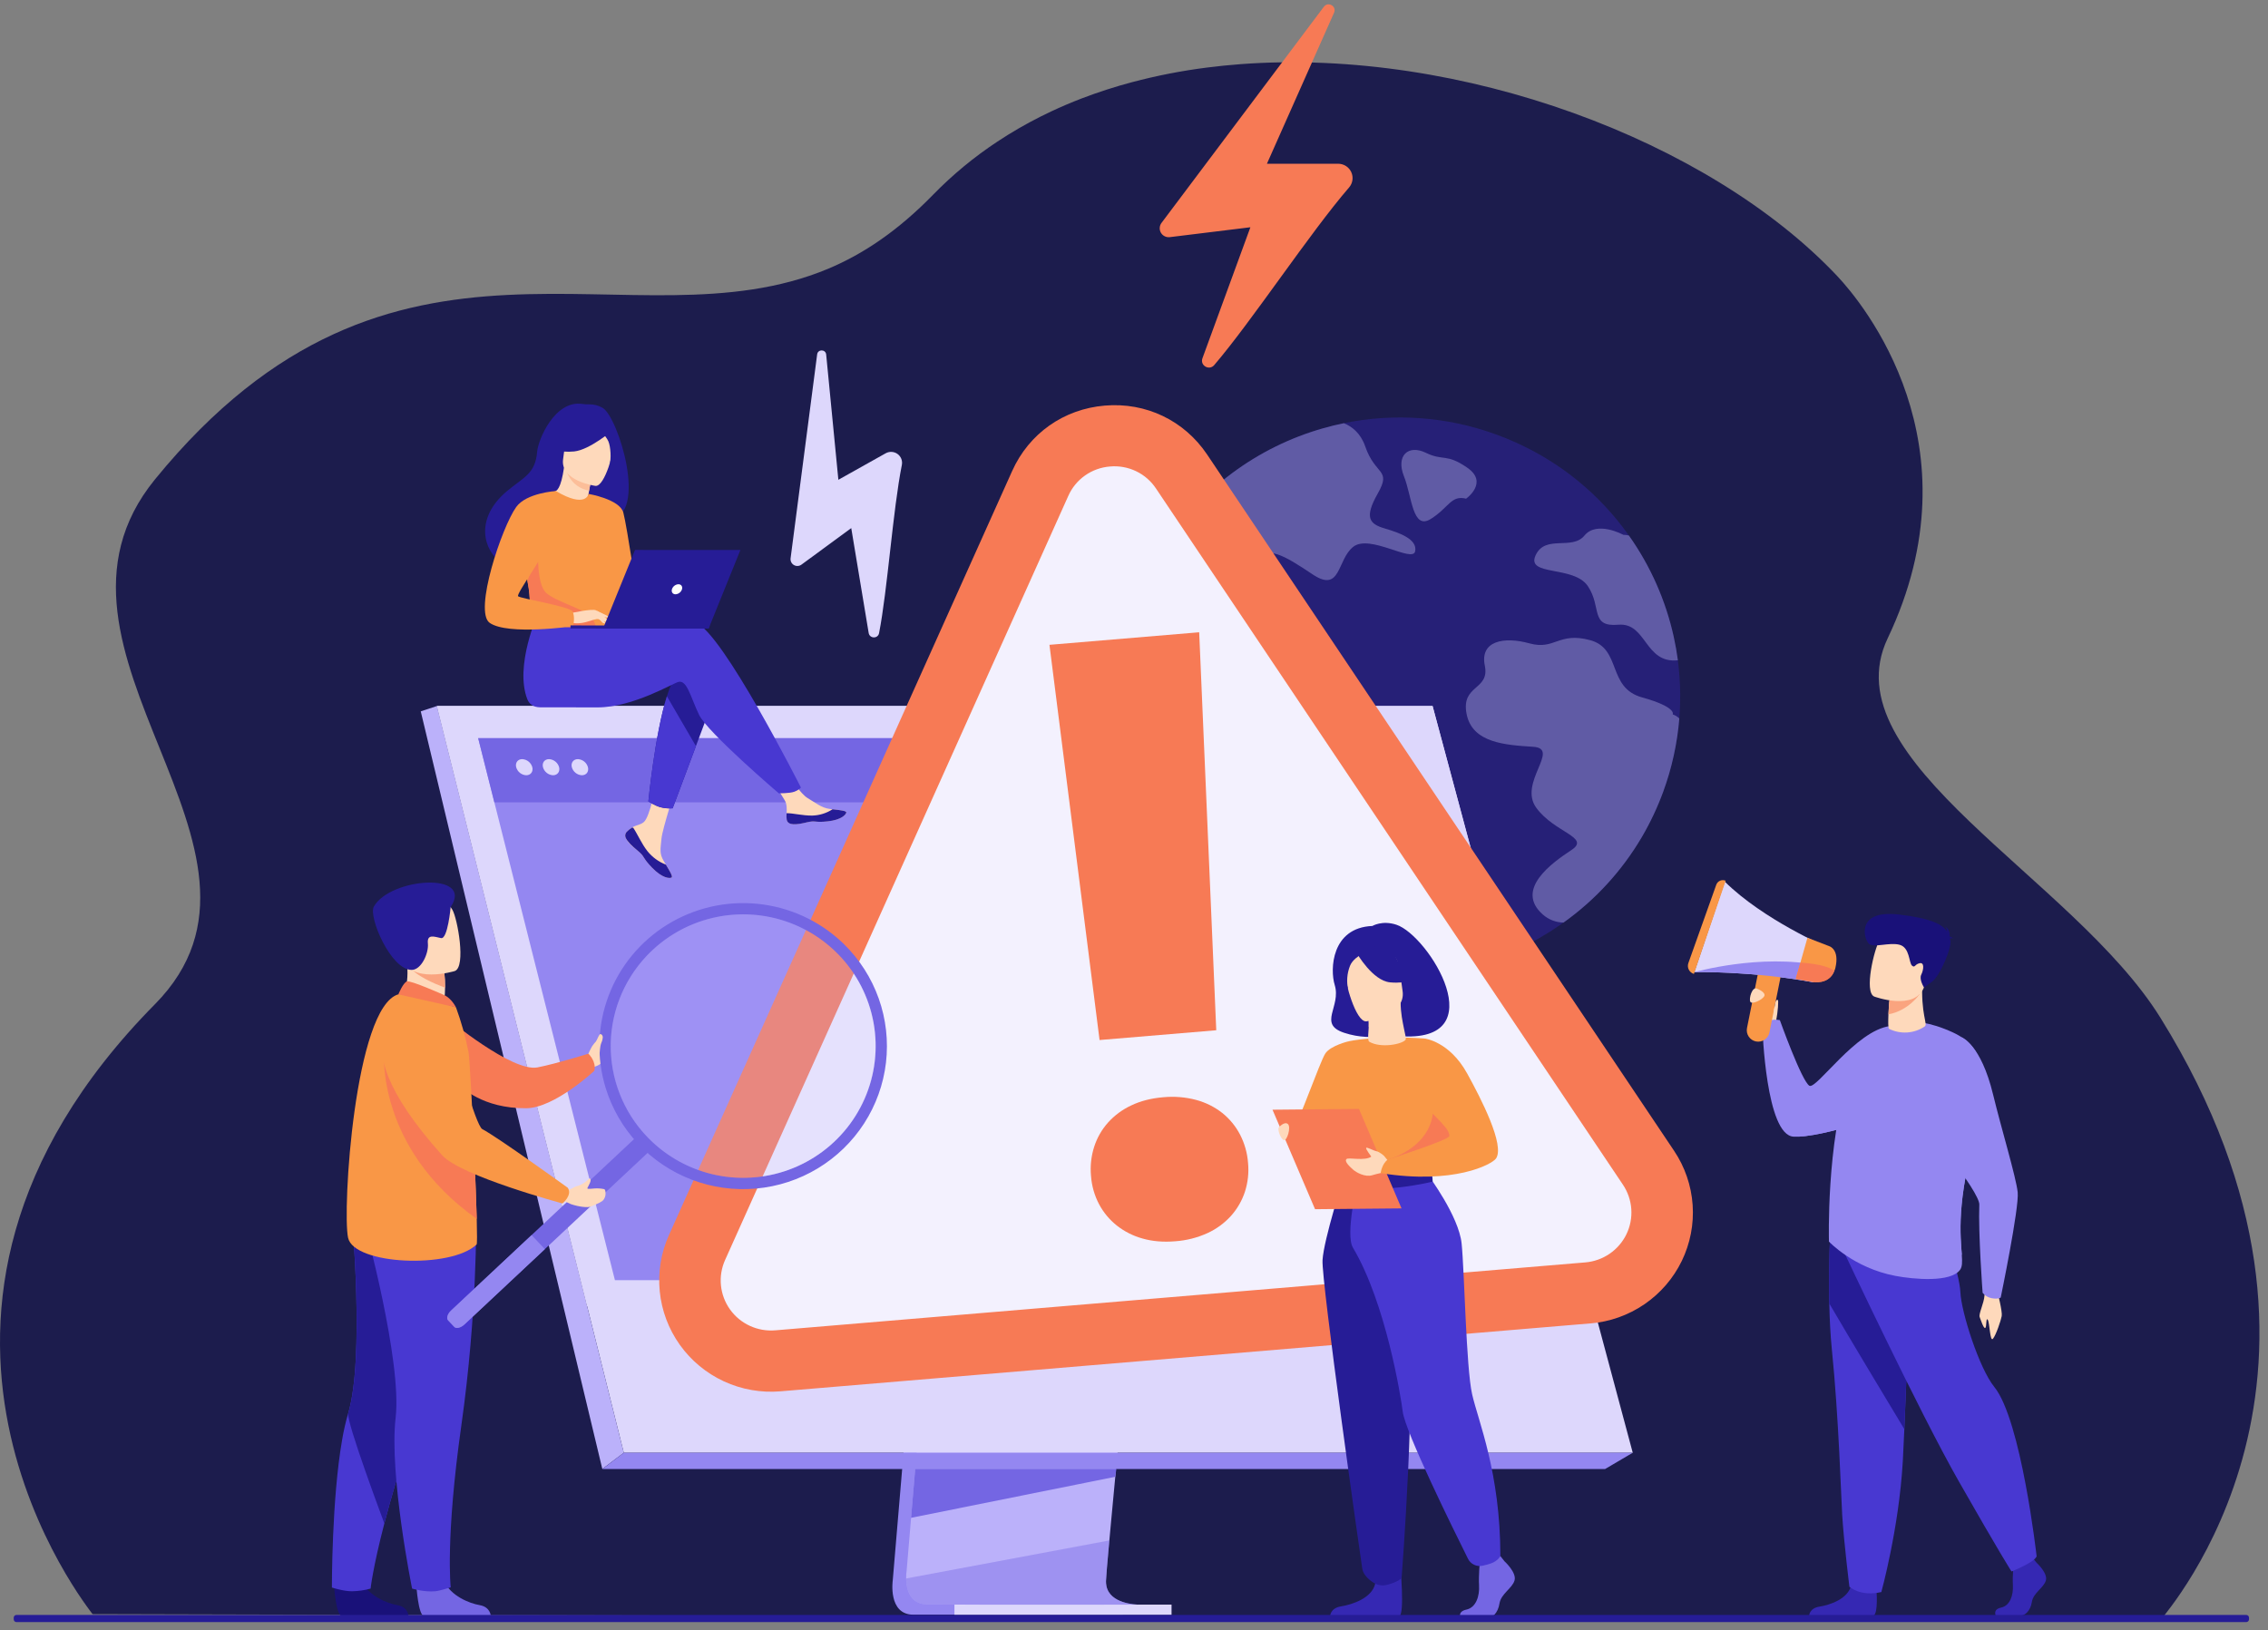 <svg width="249" height="179" viewBox="0 0 249 179" fill="none" xmlns="http://www.w3.org/2000/svg">
<rect x="0" y="0" width="249" height="179" fill="#808080" stroke="none"/>
<path d="M237.36 177.718C221.714 177.718 10.162 177.263 10.162 177.238C10.075 177.034 -16.693 144.393 17.013 110.266C33.715 93.352 1.676 71.449 17.013 52.64C43.285 20.42 69.281 38.563 90.936 29.504C94.761 27.904 98.601 25.33 102.445 21.379C104.586 19.184 106.958 17.226 109.52 15.537C109.909 15.278 110.302 15.027 110.699 14.781C112.22 13.843 113.794 12.992 115.412 12.233C116.502 11.721 117.613 11.248 118.745 10.813C120.553 10.121 122.396 9.525 124.268 9.028C126.974 8.309 129.726 7.771 132.504 7.419C133.729 7.261 134.964 7.136 136.209 7.044C160.406 5.234 187.633 15.414 201.689 30.292C204.519 33.288 217.384 48.791 207.242 70.098C200.839 83.551 227.664 96.4 237.195 111.763C261.437 150.818 237.582 177.209 237.36 177.718Z" fill="#1C1C4D"/>
<g opacity="0.8">
<path opacity="0.8" d="M182.611 86.906C181.976 88.644 181.186 90.321 180.251 91.918C176.612 98.097 170.912 102.81 164.142 105.24C157.372 107.67 149.96 107.661 143.195 105.216C131.395 100.949 123.816 90.246 123.008 78.532C122.9 76.977 122.913 75.417 123.047 73.864C123.472 68.978 125.062 64.264 127.687 60.113C127.7 60.091 127.712 60.072 127.726 60.05C131.773 53.72 138.011 49.086 145.261 47.023C146.011 46.809 146.771 46.623 147.54 46.466C153.104 45.327 158.876 45.75 164.211 47.69C164.947 47.956 165.665 48.246 166.366 48.562C171.372 50.798 175.679 54.336 178.834 58.803C181.199 62.143 182.871 65.919 183.753 69.909C183.941 70.764 184.093 71.629 184.209 72.502C184.848 77.362 184.299 82.303 182.608 86.906H182.611Z" fill="#2C248F"/>
<path opacity="0.8" d="M148.586 60.029C146.769 61.429 147.25 65.177 144.103 63.064C140.957 60.952 138.982 59.807 138.092 61.647C137.202 63.486 139.993 64.499 139.254 66.508C138.514 68.517 137.027 68.729 135.452 67.079C133.878 65.43 133.833 63.843 131.282 63.895C128.732 63.948 127.645 62.904 127.769 61C127.791 60.703 127.762 60.405 127.686 60.117C127.699 60.095 127.711 60.076 127.725 60.054C131.772 53.725 138.01 49.09 145.26 47.028C146.01 46.813 146.77 46.628 147.539 46.471C148.428 46.83 149.381 47.559 149.887 49.023C150.996 52.24 152.797 51.483 151.268 54.179C149.739 56.874 150.368 57.54 152.037 58.03C153.705 58.52 155.627 59.22 155.367 60.533C155.107 61.847 150.403 58.629 148.586 60.029Z" fill="#857DC9"/>
<path opacity="0.8" d="M182.611 86.906C181.976 88.644 181.186 90.322 180.251 91.919C178.081 95.613 175.152 98.81 171.657 101.302C170.81 101.288 169.998 100.969 169.369 100.405C166.289 97.666 170.371 94.757 172.521 93.342C174.671 91.927 170.68 91.457 168.667 88.7C166.655 85.942 171.366 82.204 168.339 82.002C165.312 81.801 161.627 81.605 161.011 78.378C160.394 75.151 163.58 75.815 163.017 73.096C162.454 70.377 165.094 69.867 167.912 70.644C170.73 71.42 171.08 69.352 174.572 70.291C178.064 71.23 176.421 75.507 180.274 76.576C184.127 77.646 183.644 78.445 183.644 78.445C183.917 78.536 184.165 78.689 184.368 78.892C184.145 81.629 183.554 84.325 182.611 86.906Z" fill="#857DC9"/>
<path opacity="0.8" d="M184.211 72.503C180.542 72.885 180.79 68.328 177.675 68.598C174.534 68.87 175.88 66.648 174.324 64.353C172.767 62.057 167.524 63.302 168.59 60.98C169.655 58.658 172.582 60.475 173.955 58.806C175.328 57.136 178.228 58.728 178.228 58.728C178.433 58.725 178.636 58.75 178.833 58.803C181.199 62.144 182.871 65.919 183.753 69.91C183.942 70.765 184.095 71.629 184.211 72.503Z" fill="#857DC9"/>
<path opacity="0.8" d="M160.96 54.756C160.96 54.756 163.451 53 161.109 51.37C158.767 49.74 158.483 50.663 156.542 49.719C154.601 48.775 153.24 50.042 154.135 52.287C155.029 54.532 155.064 58.232 157.068 56.992C159.072 55.751 159.288 54.341 160.96 54.756Z" fill="#857DC9"/>
</g>
<path d="M194.997 112.342C194.997 112.342 195.234 109.993 194.001 110.074C192.768 110.155 192.44 110.718 192.579 111.17C192.717 111.622 193.917 113.114 193.917 113.114L194.997 112.342Z" fill="#FED9BB"/>
<path d="M214.218 117.044C214.218 117.044 212.853 118.639 209.916 120.482C209.637 120.656 209.347 120.833 209.04 121.007C207.746 121.755 206.401 122.412 205.017 122.976C204.847 123.045 204.647 123.122 204.423 123.203C202.663 123.833 199.425 124.731 197.418 124.811C197.244 124.819 197.078 124.819 196.924 124.811C193.87 124.689 193.498 112.896 193.498 112.896C193.498 112.896 193.838 111.717 195.407 112.014C195.407 112.014 197.79 118.673 198.644 119.216C199.402 119.698 203.762 113.123 207.514 112.664C210.041 112.361 214.218 117.044 214.218 117.044Z" fill="#9487F1"/>
<path d="M206.01 174.553C206.01 174.553 206.235 177.149 205.684 177.419L198.625 177.404C198.625 177.404 198.625 176.594 199.759 176.414C200.893 176.233 202.885 175.573 203.221 174.102C203.558 172.631 206.01 174.553 206.01 174.553Z" fill="#3528B3"/>
<path d="M200.836 143.131C200.871 144.829 200.953 146.58 201.114 148.154C201.876 155.622 202.143 164.648 202.253 166.383C202.443 169.403 203.043 174.227 203.043 174.227C203.043 174.227 204.232 175.35 206.549 174.813C206.549 174.813 208.47 167.866 208.899 160.55C208.906 160.43 208.913 160.309 208.919 160.188C208.969 159.222 209.024 158.116 209.074 156.923C209.427 148.939 209.813 137.068 209.813 137.068L200.956 134.999C200.956 134.999 200.744 138.9 200.836 143.131Z" fill="#4838D1"/>
<path d="M200.836 143.132C203.081 146.985 207.36 154.085 209.072 156.924C209.425 148.939 209.811 137.068 209.811 137.068L200.954 134.999C200.954 134.999 200.744 138.9 200.836 143.132Z" fill="#261C96"/>
<path d="M204.426 123.206C202.666 123.837 199.428 124.735 197.421 124.815C197.728 124.758 199.962 124.318 200.789 123.325C201.676 122.258 203.17 119.36 204.359 120.542C204.916 121.1 204.751 122.2 204.426 123.206Z" fill="#9487F1"/>
<path d="M219.307 141.881C219.307 141.881 219.856 144.026 219.766 144.508C219.677 144.989 219.139 146.598 218.804 146.999C218.47 147.401 218.456 145.258 218.234 144.921C218.013 144.585 218.129 145.721 217.953 145.814C217.778 145.908 217.477 144.954 217.345 144.616C217.213 144.277 217.82 143.101 217.873 142.257C217.926 141.414 219.307 141.881 219.307 141.881Z" fill="#FED9BB"/>
<path d="M223.597 171.602C223.597 171.602 224.854 172.743 224.609 173.554C224.364 174.365 223.23 174.904 223.077 175.895C222.924 176.886 222.31 177.427 221.759 177.427H219.129C219.129 177.427 218.723 176.729 219.703 176.519C220.683 176.309 221.054 175.145 220.992 174.064C220.931 172.983 221.084 171.542 221.084 171.542L223.169 171.062L223.597 171.602Z" fill="#3528B3"/>
<path d="M202.344 137.25C202.344 137.25 210.635 154.899 215.048 162.647C219.46 170.395 220.839 172.553 220.839 172.553C220.839 172.553 223.367 171.562 223.598 170.886C223.598 170.886 221.908 155.935 218.951 152.292C217.282 150.232 215.32 144.052 215.228 141.891C215.136 139.73 213.2 134.571 213.2 134.571L202.344 137.25Z" fill="#4838D1"/>
<path d="M200.798 136.332C200.798 136.332 203.498 139.223 208.084 140.096C210.096 140.479 214.184 140.85 215.198 139.424C215.436 139.089 215.438 138.593 215.385 137.819C215.248 135.807 214.74 131.917 217.037 124.1C217.24 123.416 217.387 122.718 217.478 122.011C217.98 118.011 217.925 114.993 214.437 113.38C209.213 110.964 207.068 112.952 207.068 112.952C207.068 112.952 204.289 114.244 203.019 118.009C200.482 125.54 200.798 136.332 200.798 136.332Z" fill="#9487F1"/>
<path d="M211.304 112.716C210.734 113.099 210.072 113.325 209.385 113.369C208.699 113.414 208.013 113.276 207.397 112.971C207.284 112.914 207.298 112.137 207.327 111.375C207.355 110.612 207.426 109.891 207.426 109.891L209.285 108.677L211.059 107.521C210.849 111.502 211.701 112.434 211.304 112.716Z" fill="#FED9BB"/>
<path d="M210.75 109.165C210.75 109.165 209.544 110.973 207.33 111.379C207.358 110.628 207.435 109.798 207.435 109.798L209.285 108.67L210.75 109.165Z" fill="#FAA47F"/>
<path d="M205.764 109.424C205.764 109.424 210.262 111.093 211.263 108.337C212.264 105.58 213.519 103.937 210.689 102.754C207.859 101.571 206.916 102.425 206.353 103.264C205.79 104.104 204.619 108.917 205.764 109.424Z" fill="#FED9BB"/>
<path d="M214.066 103.064C214.117 103.025 214.222 103.005 214.441 103.036C214.331 102.941 214.2 102.875 214.058 102.842C214.073 102.534 214.018 101.972 213.53 101.741C213.605 101.807 213.663 101.888 213.702 101.979C213.74 102.07 213.758 102.168 213.753 102.267C213.275 101.531 212.076 100.836 208.459 100.416C203.69 99.861 204.644 103.156 205.185 103.632C205.727 104.108 207.446 103.432 208.564 103.743C209.683 104.055 209.571 105.726 209.911 106.024C210.251 106.322 210.178 105.899 210.744 105.767C211.31 105.634 211.189 106.502 210.929 107.027C210.668 107.552 211.237 108.431 211.237 108.431L212.111 107.8C212.987 107.17 214.318 104.027 214.128 103.264C214.098 103.201 214.083 103.133 214.066 103.064Z" fill="#191179"/>
<path d="M215.389 137.819C215.251 135.806 214.743 131.917 217.04 124.1C217.243 123.417 217.39 122.718 217.481 122.011C215.775 121.451 212.666 122.696 212.666 122.696C212.666 122.696 211.935 133.029 215.389 137.819Z" fill="#9487F1"/>
<path d="M215.381 113.902C215.381 113.902 217.481 114.661 218.82 120.193C219.705 123.846 221.334 129.218 221.518 130.908C221.702 132.599 219.655 142.478 219.655 142.478C219.655 142.478 219.367 142.688 218.66 142.546C218.268 142.476 217.916 142.266 217.668 141.956C217.668 141.956 217.179 135.37 217.305 132.26C217.358 130.968 211.294 122.798 208.021 121.745C206.735 121.329 215.381 113.902 215.381 113.902Z" fill="#9487F1"/>
<path d="M186.014 106.743C186.014 106.743 192.083 106.572 199.085 107.854L199.817 106.02L200.62 104.01C200.62 104.01 193.589 100.998 189.362 96.806L186.014 106.743Z" fill="#DDD7FC"/>
<path d="M189.458 96.707L185.974 106.94C185.853 106.904 185.741 106.845 185.644 106.765C185.547 106.685 185.467 106.586 185.41 106.474C185.353 106.363 185.32 106.241 185.311 106.116C185.303 105.991 185.321 105.865 185.363 105.747L188.426 97.149C188.461 97.051 188.516 96.961 188.588 96.884C188.659 96.808 188.746 96.747 188.842 96.706C188.939 96.664 189.043 96.643 189.148 96.643C189.253 96.643 189.357 96.665 189.453 96.707H189.458Z" fill="#F99746"/>
<path d="M192.785 114.356C193.111 114.42 193.45 114.353 193.727 114.169C194.004 113.986 194.197 113.7 194.263 113.376L195.462 107.403C195.527 107.078 195.459 106.741 195.274 106.466C195.09 106.19 194.803 105.999 194.477 105.932C194.151 105.868 193.812 105.936 193.535 106.119C193.258 106.303 193.065 106.589 192.999 106.914L191.799 112.885C191.735 113.21 191.802 113.547 191.987 113.823C192.172 114.098 192.458 114.29 192.785 114.356Z" fill="#F99746"/>
<path d="M186.014 106.748C186.014 106.748 192.083 106.576 199.085 107.865L199.817 106.022C193.233 104.679 186.014 106.748 186.014 106.748Z" fill="#9487F1"/>
<path d="M197.149 107.486L199.05 107.818C199.021 107.818 200.811 108.164 201.398 106.586C201.451 106.478 201.489 106.363 201.511 106.244C201.967 104.277 200.877 103.914 200.877 103.914L198.437 102.969L197.662 105.7V105.71L197.149 107.486Z" fill="#F99746"/>
<path d="M197.149 107.495L199.05 107.829C199.021 107.829 200.811 108.176 201.398 106.59C200.325 105.81 197.665 105.698 197.665 105.698V105.707L197.149 107.495Z" fill="#F77A55"/>
<path d="M192.946 108.578C192.946 108.578 193.874 108.948 193.704 109.357C193.534 109.765 192.355 110.327 192.168 110.005C191.981 109.683 192.363 108.232 192.946 108.578Z" fill="#FED9BB"/>
<path d="M195.015 111.981C195.101 111.523 195.163 111.061 195.2 110.597C195.212 110.161 195.263 109.805 195.16 109.792C195.058 109.78 194.983 109.86 194.942 110.004C194.901 110.147 194.739 111.013 194.739 111.013L194.82 111.858L195.015 111.981Z" fill="#FED9BB"/>
<path d="M103.269 111.355L98.014 173.527C98.014 173.527 97.463 177.295 100.28 177.302C104.913 177.313 123.339 177.302 123.339 177.302C123.339 177.302 119.854 176.517 119.895 174.753C119.944 172.671 126.037 110.767 126.037 110.767L103.269 111.355Z" fill="#9487F1"/>
<path d="M125.068 176.199C124.157 176.199 106.318 176.232 101.806 176.174C99.84 176.15 99.496 174.434 99.483 173.325C99.478 173.015 99.498 172.706 99.543 172.399L99.68 170.784L100.028 166.664L100.335 163.026L100.731 158.35L101.064 154.403L104.799 110.225L127.568 109.638C127.568 109.638 125.001 135.545 123.186 154.403C122.983 156.504 122.791 158.519 122.612 160.4C122.554 161.001 122.498 161.587 122.445 162.16C122.276 163.946 122.122 165.582 121.989 167.029C121.918 167.791 121.853 168.5 121.794 169.149C121.563 171.691 121.427 173.315 121.425 173.624C121.423 173.793 121.438 173.962 121.47 174.128C121.839 176.109 124.726 176.199 125.068 176.199Z" fill="#BBB1FA"/>
<path d="M47.969 77.523L60.77 128.683L62.523 135.69L68.486 159.518H179.257L157.28 77.523H47.969Z" fill="#DDD7FC"/>
<path d="M47.969 77.523L46.194 78.111L66.127 161.298L68.486 159.518L47.969 77.523Z" fill="#BBB1FA"/>
<path d="M66.127 161.307H176.216L179.256 159.519H68.486L66.127 161.307Z" fill="#9487F1"/>
<path d="M104.786 177.326H128.623V176.193H104.786V177.326Z" fill="#DDD7FC"/>
<path d="M122.564 161.297L122.441 162.159L100.024 166.664L100.331 163.026L100.478 161.297H122.564Z" fill="#7466E3"/>
<path opacity="0.4" d="M125.069 176.199C124.157 176.199 106.319 176.232 101.807 176.174C99.841 176.15 99.496 174.434 99.484 173.324L121.794 169.147C121.563 171.69 121.428 173.315 121.426 173.624C121.424 173.793 121.438 173.961 121.47 174.127C121.84 176.109 124.726 176.199 125.069 176.199Z" fill="#7466E3"/>
<path d="M47.969 77.523H157.28L175.016 143.421H64.459L47.969 77.523Z" fill="#DDD7FC"/>
<path d="M169.86 140.566H67.511L63.855 126.07L62.44 120.461L61.862 118.174L58.103 103.277L57.909 102.501L55.921 94.627L55.032 91.103L54.274 88.098L52.497 81.053H153.37L155.323 88.098L156.155 91.103L157.131 94.627L163.563 117.838V117.839L164.108 119.806L164.361 120.719L168.801 136.744L169.86 140.566Z" fill="#9487F1"/>
<path d="M155.323 88.099H54.274L52.497 81.053H153.37L155.323 88.099Z" fill="#7466E3"/>
<path d="M56.67 84.241C56.548 83.752 56.845 83.356 57.334 83.356C57.588 83.369 57.832 83.461 58.031 83.62C58.229 83.779 58.373 83.996 58.441 84.241C58.562 84.73 58.264 85.126 57.776 85.126C57.522 85.114 57.278 85.022 57.08 84.863C56.881 84.704 56.738 84.486 56.67 84.241Z" fill="#DDD7FC"/>
<path d="M59.612 84.241C59.489 83.752 59.787 83.356 60.276 83.356C60.53 83.369 60.774 83.461 60.972 83.62C61.171 83.779 61.315 83.996 61.383 84.241C61.504 84.73 61.206 85.126 60.718 85.126C60.464 85.114 60.22 85.022 60.022 84.863C59.823 84.704 59.68 84.486 59.612 84.241Z" fill="#DDD7FC"/>
<path d="M62.779 84.241C62.657 83.752 62.955 83.356 63.444 83.356C63.698 83.369 63.941 83.461 64.14 83.62C64.338 83.779 64.482 83.996 64.549 84.241C64.672 84.73 64.374 85.126 63.885 85.126C63.631 85.114 63.388 85.022 63.189 84.863C62.99 84.704 62.847 84.486 62.779 84.241Z" fill="#DDD7FC"/>
<path d="M133.305 40.091C137.441 35.258 143.82 25.552 148.115 20.581C148.313 20.352 148.44 20.071 148.482 19.772C148.524 19.473 148.478 19.168 148.351 18.894C148.224 18.62 148.02 18.388 147.765 18.226C147.509 18.064 147.211 17.978 146.908 17.979H139.094L146.464 1.395C146.781 0.687 145.81 0.123 145.343 0.744L127.519 24.477C127.403 24.631 127.336 24.816 127.325 25.008C127.313 25.2 127.359 25.391 127.456 25.558C127.553 25.724 127.698 25.858 127.871 25.944C128.044 26.029 128.239 26.062 128.43 26.039L137.278 24.954L132.014 39.34C131.725 40.133 132.755 40.733 133.305 40.091Z" fill="#F77A55"/>
<path d="M96.511 69.524C97.442 64.774 98.03 55.954 99.013 51.054C99.058 50.828 99.037 50.594 98.953 50.38C98.868 50.166 98.724 49.98 98.536 49.846C98.349 49.711 98.126 49.633 97.895 49.62C97.664 49.607 97.435 49.661 97.233 49.775L92.043 52.682L90.704 38.926C90.647 38.339 89.79 38.325 89.714 38.911L86.797 61.303C86.778 61.449 86.802 61.596 86.867 61.728C86.932 61.86 87.034 61.969 87.161 62.044C87.288 62.118 87.434 62.154 87.582 62.146C87.729 62.138 87.87 62.088 87.989 62.001L93.457 57.989L95.37 69.503C95.476 70.139 96.387 70.154 96.511 69.524Z" fill="#DDD7FC"/>
<path d="M174.332 141.968L85.4 149.427C78.642 149.993 73.76 143.144 76.53 136.989L114.207 53.095C117.066 46.729 125.852 45.993 129.741 51.792L180.99 128.224C184.75 133.836 181.084 141.402 174.332 141.968Z" fill="#F3F1FE"/>
<path d="M174.615 145.315L85.682 152.774C83.554 152.952 81.417 152.575 79.48 151.681C77.544 150.786 75.876 149.405 74.64 147.672C73.404 145.94 72.643 143.917 72.433 141.804C72.223 139.69 72.57 137.558 73.441 135.619L111.12 51.724C112.971 47.601 116.776 44.914 121.298 44.535C125.819 44.155 130.024 46.172 132.542 49.928L183.798 126.367C184.983 128.135 185.684 130.179 185.832 132.299C185.98 134.418 185.57 136.539 184.643 138.453C183.715 140.366 182.302 142.006 180.543 143.21C178.784 144.415 176.739 145.142 174.611 145.319L174.615 145.315ZM121.865 51.224C120.878 51.3 119.93 51.641 119.123 52.211C118.316 52.781 117.68 53.558 117.283 54.46L79.606 138.354C79.214 139.227 79.057 140.187 79.151 141.138C79.246 142.09 79.588 143.001 80.145 143.78C80.701 144.56 81.452 145.182 82.324 145.584C83.196 145.987 84.158 146.156 85.116 146.076L174.048 138.617C175.006 138.537 175.926 138.209 176.717 137.667C177.509 137.125 178.145 136.387 178.562 135.526C178.98 134.665 179.164 133.71 179.097 132.756C179.03 131.803 178.715 130.883 178.181 130.087L126.922 53.651C126.379 52.829 125.622 52.168 124.731 51.741C123.84 51.313 122.85 51.135 121.865 51.224Z" fill="#F77A55"/>
<path d="M119.781 129.134C119.678 128.05 119.796 126.957 120.128 125.92C120.443 124.938 120.962 124.032 121.649 123.261C122.365 122.468 123.234 121.827 124.205 121.376C125.22 120.891 126.386 120.593 127.703 120.482C128.92 120.364 130.149 120.464 131.33 120.778C132.372 121.057 133.346 121.544 134.193 122.209C135 122.856 135.663 123.662 136.14 124.577C136.641 125.545 136.941 126.603 137.021 127.688C137.125 128.763 137.006 129.848 136.673 130.875C136.352 131.848 135.833 132.744 135.149 133.509C134.427 134.308 133.549 134.951 132.568 135.4C131.456 135.907 130.262 136.21 129.042 136.296C127.725 136.407 126.526 136.307 125.442 135.997C124.41 135.714 123.445 135.226 122.606 134.564C121.803 133.924 121.141 133.127 120.661 132.222C120.158 131.263 119.859 130.212 119.781 129.134ZM133.531 113.126L120.72 114.2L115.218 70.804L131.657 69.426L133.531 113.126Z" fill="#F77A55"/>
<path d="M64.557 115.787C64.557 115.787 64.837 115.163 65.017 114.868C65.198 114.572 65.968 113.712 66.101 113.902C66.234 114.092 66.758 115.417 66.478 115.787C66.198 116.156 66.496 116.798 65.105 117.188L64.557 115.787Z" fill="#FED9BB"/>
<path d="M49.133 111.848C49.133 111.848 56.239 117.747 59.009 117.205C61.175 116.779 64.6 115.698 64.6 115.698C64.6 115.698 65.504 116.553 65.249 117.578C65.249 117.578 60.885 121.663 57.776 121.69C52.919 121.731 50.625 119.294 50.625 119.294L49.133 111.848Z" fill="#F77A55"/>
<path d="M36.672 174.086C36.672 174.086 36.883 177.396 37.522 177.448C37.608 177.454 40.787 177.454 40.787 177.454L44.846 177.431C44.846 177.431 44.82 176.458 43.633 176.252C42.446 176.047 40.465 175.218 39.743 173.658C38.987 172.013 36.672 174.086 36.672 174.086Z" fill="#191179"/>
<path d="M36.439 174.317C36.439 174.317 37.672 174.727 38.635 174.727C39.329 174.718 40.019 174.621 40.687 174.436C40.687 174.436 40.919 172.201 42.197 167.277C42.867 164.697 43.824 161.378 45.186 157.255C48.951 145.858 50.095 139.192 50.2 138.56C50.2 138.527 50.207 138.51 50.207 138.51L50.196 138.504L38.622 133.449C38.622 133.449 40.052 149.156 38.227 155.184C37.95 156.133 37.729 157.098 37.565 158.073C36.413 164.621 36.439 174.317 36.439 174.317Z" fill="#4838D1"/>
<path d="M42.197 167.277C42.867 164.697 43.824 161.378 45.186 157.255C48.95 145.858 50.095 139.192 50.2 138.56C50.2 138.541 50.2 138.523 50.2 138.504L38.626 133.449C38.626 133.449 40.056 149.156 38.231 155.184C37.971 156.027 42.197 167.277 42.197 167.277Z" fill="#261C96"/>
<path d="M45.712 174.086C45.712 174.086 45.918 177.396 46.557 177.448C46.642 177.454 49.822 177.454 49.822 177.454L53.88 177.431C53.88 177.431 53.853 176.458 52.667 176.252C51.481 176.047 49.499 175.218 48.776 173.658C48.025 172.013 45.712 174.086 45.712 174.086Z" fill="#7466E3"/>
<path d="M52.273 133.818C52.273 133.818 52.424 143.996 50.654 156.494C48.883 168.991 49.484 174.296 49.484 174.296C49.484 174.296 48.268 174.687 47.777 174.727C46.527 174.832 45.243 174.435 45.243 174.435C45.243 174.435 42.709 161.934 43.435 155.678C44.162 149.423 39.969 134.211 39.969 134.211L52.273 133.818Z" fill="#4838D1"/>
<path d="M44.067 110.001L46.327 111.471L48.385 110.893C48.761 110.359 48.86 109.329 48.866 108.438C48.868 107.892 48.841 107.346 48.785 106.803L45.736 105.465L44.599 104.967C44.599 104.985 44.688 105.895 44.705 106.029C44.913 108.394 44.067 110.001 44.067 110.001Z" fill="#FED9BB"/>
<path d="M52.325 136.648C49.513 139.35 38.871 138.895 38.216 135.919C37.56 132.943 38.931 110.585 43.734 109.18C44.731 108.889 50.06 110.603 50.06 110.603C50.648 112.214 51.111 113.868 51.444 115.55C51.55 116.089 51.861 121.803 52.094 127.148C52.199 129.647 52.294 132.068 52.341 133.84C52.384 135.499 52.386 136.589 52.325 136.648Z" fill="#F99746"/>
<path d="M44.928 106.075C45.546 107.117 47.716 108.029 48.866 108.448C48.868 107.9 48.841 107.353 48.784 106.809L45.736 105.467C45.062 105.459 44.653 105.609 44.928 106.075Z" fill="#FAA47F"/>
<path d="M49.935 106.622C49.935 106.622 45.023 108.146 44.117 105.088C43.209 102.03 41.965 100.169 45.062 99.067C48.158 97.965 49.117 98.951 49.669 99.899C50.222 100.846 51.189 106.146 49.935 106.622Z" fill="#FED9BB"/>
<path d="M49.476 99.603C49.476 99.603 49.159 103.161 48.42 103.007C47.681 102.852 46.867 102.522 46.976 103.594C47.084 104.667 46.257 106.505 45.19 106.501C42.903 106.491 40.417 100.653 41.044 99.546C42.853 96.351 52.087 95.706 49.476 99.603Z" fill="#261C96"/>
<path d="M48.754 109.26C48.691 109.233 45.098 107.627 44.678 107.765C44.258 107.903 43.734 109.183 43.734 109.183L50.06 110.608C50.06 110.608 49.562 109.6 48.754 109.26Z" fill="#F77A55"/>
<path d="M71.121 126.573L50.982 145.437C50.587 145.807 50.089 145.924 49.875 145.699L49.195 144.981C48.984 144.755 49.13 144.268 49.525 143.898L69.663 125.032C70.058 124.664 70.557 124.545 70.77 124.771L71.45 125.489C71.663 125.715 71.515 126.203 71.121 126.573Z" fill="#7466E3"/>
<path d="M59.819 137.159L50.982 145.437C50.587 145.807 50.089 145.924 49.875 145.7L49.195 144.981C48.984 144.755 49.13 144.268 49.525 143.898L58.362 135.619L59.819 137.159Z" fill="#9487F1"/>
<path d="M66.491 119.45C67.192 121.738 68.41 123.836 70.05 125.585C71.691 127.333 73.711 128.686 75.957 129.539C78.203 130.393 80.615 130.725 83.01 130.509C85.404 130.294 87.718 129.538 89.773 128.297C91.829 127.057 93.573 125.366 94.872 123.354C96.171 121.341 96.991 119.059 97.269 116.683C97.546 114.308 97.275 111.9 96.475 109.644C95.675 107.388 94.368 105.344 92.654 103.668C92.573 103.588 92.49 103.508 92.406 103.43C89.872 101.058 86.62 99.586 83.158 99.243C79.695 98.899 76.216 99.703 73.26 101.53C70.305 103.357 68.038 106.105 66.814 109.345C65.59 112.586 65.477 116.138 66.491 119.45ZM71.003 104.953C72.974 102.868 75.521 101.413 78.323 100.769C81.125 100.125 84.056 100.323 86.746 101.337C89.435 102.351 91.761 104.135 93.431 106.465C95.101 108.794 96.039 111.564 96.127 114.424C96.214 117.284 95.448 120.105 93.923 122.531C92.399 124.958 90.186 126.88 87.564 128.055C84.942 129.229 82.028 129.604 79.192 129.131C76.355 128.659 73.724 127.36 71.629 125.399C70.237 124.099 69.117 122.538 68.332 120.806C67.547 119.074 67.113 117.206 67.055 115.307C66.996 113.408 67.315 111.516 67.993 109.74C68.67 107.964 69.693 106.338 71.003 104.956V104.953Z" fill="#7466E3"/>
<g opacity="0.5">
<path opacity="0.5" d="M92.182 124.779C90.212 126.863 87.664 128.319 84.862 128.963C82.06 129.606 79.129 129.409 76.439 128.395C73.75 127.381 71.423 125.597 69.753 123.267C68.083 120.938 67.145 118.168 67.058 115.308C66.97 112.448 67.737 109.626 69.261 107.2C70.785 104.774 72.999 102.852 75.621 101.677C78.243 100.502 81.157 100.127 83.993 100.6C86.83 101.073 89.461 102.372 91.556 104.333C92.953 105.631 94.078 107.19 94.866 108.923C95.654 110.655 96.09 112.525 96.148 114.426C96.207 116.327 95.886 118.22 95.205 119.997C94.525 121.774 93.497 123.399 92.182 124.779Z" fill="#BBB1FA"/>
</g>
<path d="M52.341 133.839C41.244 125.972 42.167 115.475 42.167 115.475C46.223 117.751 50.248 122.783 52.093 127.147C52.203 129.647 52.294 132.067 52.341 133.839Z" fill="#F77A55"/>
<path d="M63.293 130.257C64.076 130.077 64.601 129.489 64.71 129.386C64.71 129.386 65.044 129.409 64.656 130.121C64.624 130.18 64.551 130.331 64.497 130.436C64.492 130.446 64.489 130.458 64.49 130.469C64.49 130.48 64.493 130.491 64.499 130.501C64.505 130.511 64.513 130.519 64.523 130.525C64.532 130.531 64.544 130.534 64.555 130.535C65.007 130.569 65.46 130.391 66.33 130.572C66.45 130.597 66.485 130.887 66.481 131.004C66.498 131.276 66.415 131.544 66.246 131.759C66.107 131.942 65.719 132.14 64.844 132.489C64.513 132.622 63.565 132.521 62.675 132.218L61.965 131.89L62.184 130.577L62.364 130.614C62.647 130.674 62.998 130.325 63.293 130.257Z" fill="#FED9BB"/>
<path d="M45.616 110.603C45.616 110.603 35.645 112.494 48.549 126.857C50.612 129.154 61.763 132.146 61.763 132.146C61.763 132.146 62.894 131.188 62.324 130.413C62.324 130.413 54.646 124.867 52.956 123.986C52.197 123.588 50.007 115.133 48.769 113.096C47.53 111.058 45.616 110.603 45.616 110.603Z" fill="#F99746"/>
<path d="M64.827 115.975C64.827 115.975 65.153 115.352 65.218 115.024C65.282 114.697 65.692 113.737 65.861 113.568C65.928 113.5 66.152 113.588 66.178 113.878C66.165 114.098 66.111 114.313 66.017 114.512C65.839 114.959 65.868 115.568 65.806 115.766C65.653 116.262 64.827 115.975 64.827 115.975Z" fill="#FED9BB"/>
<path d="M68.795 91.349C68.718 91.434 68.667 91.54 68.648 91.654C68.629 91.767 68.644 91.884 68.69 91.989C68.845 92.416 69.357 92.892 69.957 93.368C70.033 93.429 70.1 93.485 70.16 93.537L70.205 93.578L70.24 93.608C70.795 94.118 70.586 94.238 71.583 95.268C72.72 96.445 73.504 96.468 73.727 96.361C73.915 96.269 73.532 95.644 73.108 94.942C73.088 94.909 73.068 94.874 73.046 94.837C72.99 94.744 72.933 94.649 72.877 94.555C72.38 93.714 72.508 93.314 72.626 92.056C72.722 91.035 74.226 86.35 74.226 86.35L72.046 85.976C72.046 85.976 71.389 89.706 70.665 90.283C70.279 90.589 69.846 90.598 69.474 90.82C69.448 90.835 69.421 90.851 69.396 90.868C69.175 91.001 68.973 91.163 68.795 91.349Z" fill="#FED9BB"/>
<path d="M68.795 91.349C68.718 91.434 68.667 91.54 68.648 91.654C68.629 91.767 68.644 91.884 68.69 91.989C68.88 92.416 69.379 92.889 69.957 93.364C70.032 93.426 70.098 93.483 70.157 93.537L70.203 93.578L70.238 93.608C70.793 94.118 70.584 94.238 71.581 95.268C72.718 96.445 73.502 96.468 73.724 96.361C73.912 96.269 73.53 95.644 73.106 94.942C72.31 94.633 71.611 94.12 71.078 93.456C70.419 92.615 69.972 91.549 69.523 90.893L69.394 90.869C69.174 91.002 68.973 91.163 68.795 91.349Z" fill="#261C96"/>
<path d="M86.374 90C86.508 90.671 87.467 90.559 88.539 90.299C89.611 90.038 89.355 90.348 90.881 90.181C92.407 90.014 92.868 89.446 92.915 89.222C92.956 89.022 92.203 88.951 91.394 88.858L91.089 88.822C90.177 88.707 89.505 88.122 88.679 87.64C87.895 87.184 86.724 85.329 86.724 85.329L84.632 85.493C84.632 85.493 85.729 87.151 86.153 87.872C86.403 88.292 86.389 88.857 86.358 89.29C86.331 89.526 86.336 89.766 86.374 90Z" fill="#FED9BB"/>
<path d="M88.537 90.307C89.608 90.046 89.353 90.356 90.879 90.188C92.404 90.02 92.866 89.449 92.912 89.224C92.954 89.024 92.201 88.952 91.392 88.859L91.384 88.875C90.731 89.293 89.977 89.528 89.201 89.553C88.166 89.577 87.07 89.28 86.356 89.292C86.329 89.53 86.334 89.77 86.372 90.007C86.506 90.68 87.465 90.568 88.537 90.307Z" fill="#261C96"/>
<path d="M78.362 76.694L76.405 81.927L73.85 88.756C73.394 88.789 72.936 88.748 72.494 88.633C71.884 88.456 71.183 88.002 71.183 88.002C71.183 88.002 71.894 80.664 73.217 76.453C73.557 75.371 73.938 74.497 74.357 74.005C76.406 71.599 78.362 76.694 78.362 76.694Z" fill="#261C96"/>
<path d="M76.377 68.381C75.264 68.022 72.364 68.373 69.211 68.94C68.786 69.016 68.347 68.962 67.954 68.785C67.56 68.608 67.229 68.316 67.006 67.948L59.08 67.329C59.08 67.329 56.462 73.099 57.893 76.777C58.104 77.317 58.565 77.654 59.277 77.665C59.277 77.665 64.067 77.674 65.599 77.675C69.541 77.675 73.941 74.981 74.511 74.869C75.443 74.684 75.815 76.538 76.746 78.485C77.678 80.431 85.501 87.109 85.501 87.109C85.501 87.109 86.705 87.121 87.201 86.936C87.735 86.737 87.932 86.477 87.932 86.477C87.932 86.477 79.265 69.308 76.377 68.381Z" fill="#4838D1"/>
<path d="M66.172 44.791C65.714 44.52 65.189 44.384 64.657 44.398C64.413 44.405 64.168 44.39 63.927 44.354C60.901 43.912 59.079 48.283 58.971 49.607C58.775 52.032 57.484 52.401 55.669 53.919C52.029 56.966 53.095 60.503 55.084 61.818C56.279 62.607 58.383 61.818 58.383 61.818C58.413 61.838 64.14 58.635 66.963 57.091C71.195 56.491 67.872 45.798 66.172 44.791Z" fill="#261C96"/>
<path d="M64.597 55.77C64.609 55.779 63.208 56.254 62.274 55.841C61.392 55.453 60.725 54.01 60.739 54.009C61.14 53.991 61.583 53.642 61.919 51.355L62.09 51.415L64.96 52.444C64.96 52.444 64.749 53.361 64.617 54.229C64.502 54.965 64.441 55.666 64.597 55.77Z" fill="#FED9BB"/>
<path d="M64.958 52.448C64.958 52.448 64.844 52.946 64.676 53.874C63.028 53.577 62.32 52.306 62.088 51.414L64.958 52.448Z" fill="#FCBE99"/>
<path d="M65.386 53.354C65.386 53.354 61.458 52.829 61.825 50.4C62.193 47.971 61.931 46.269 64.454 46.501C66.978 46.733 67.324 47.733 67.399 48.574C67.474 49.414 66.417 53.424 65.386 53.354Z" fill="#FED9BB"/>
<path d="M67.262 47.242C67.262 47.242 64.747 49.397 63.038 49.57C61.33 49.743 60.681 49.197 60.681 49.197C61.364 48.59 61.913 47.849 62.296 47.022C62.383 46.827 62.521 46.659 62.695 46.535C62.87 46.411 63.074 46.336 63.288 46.317C64.503 46.212 66.818 46.165 67.262 47.242Z" fill="#261C96"/>
<path d="M65.686 47.05C65.686 47.05 66.53 47.858 66.791 48.459C67.047 49.038 67.123 50.423 66.919 50.974C66.919 50.974 68.23 48.438 67.489 47.206C66.702 45.9 65.686 47.05 65.686 47.05Z" fill="#261C96"/>
<path d="M67.902 61.528C67.781 69.438 67.868 67.785 66.998 68.535C66.787 68.716 66.199 68.823 65.424 68.874C62.986 69.034 58.701 68.633 58.538 68.185C57.976 66.634 58.373 66.153 57.905 63.773C57.856 63.521 57.799 63.248 57.725 62.95C57.334 61.319 56.953 60.764 58.343 58.144C59.601 55.772 60.91 53.846 61.027 53.916C64.347 55.877 64.617 54.231 64.617 54.231C64.617 54.231 67.962 57.671 67.902 61.528Z" fill="#F99746"/>
<path d="M76.405 81.926L73.85 88.755C73.394 88.788 72.936 88.747 72.494 88.632C71.884 88.456 71.183 88.002 71.183 88.002C71.183 88.002 71.894 80.664 73.217 76.452L76.405 81.926Z" fill="#4838D1"/>
<path d="M64.615 54.233C64.615 54.233 68.032 54.811 68.432 56.274C68.832 57.737 70.15 66.621 70.15 66.621C70.15 66.621 69.187 67.557 68.384 66.758C67.582 65.96 65.862 58.446 65.862 58.446L64.615 54.233Z" fill="#F99746"/>
<path d="M65.424 68.874C62.986 69.034 58.701 68.633 58.538 68.185C57.977 66.634 58.374 66.152 57.905 63.773L59.082 60.479C59.082 60.479 58.887 64.148 59.973 65.113C61.06 66.079 64.425 66.977 64.953 67.783C65.183 68.111 65.343 68.483 65.424 68.874Z" fill="#F77A55"/>
<path d="M62.631 67.332C62.631 67.332 65.036 66.798 65.425 67.016C65.813 67.233 66.761 68.007 66.879 68.277C66.997 68.548 66.015 68.071 65.696 67.986C65.485 67.93 64.943 68.119 64.674 68.21C63.539 68.588 62.843 68.392 62.843 68.392L62.631 67.332Z" fill="#FED9BB"/>
<path d="M61.025 53.918C61.025 53.918 57.796 54.114 56.678 55.666C55.103 57.849 51.978 67.154 53.766 68.396C55.781 69.796 62.933 68.763 62.933 68.763C62.933 68.763 63.171 67.656 62.841 67.121C62.51 66.585 57.125 65.716 56.881 65.472C56.637 65.229 59.989 60.652 59.989 59.91C59.989 59.169 61.025 53.918 61.025 53.918Z" fill="#F99746"/>
<path d="M65.541 67.677C65.541 67.677 66.045 68.327 66.209 68.404C66.293 68.45 66.387 68.47 66.482 68.463L66.142 67.852L65.541 67.677Z" fill="#FED9BB"/>
<path d="M65.425 67.011L66.889 67.723C66.861 67.758 66.823 67.786 66.781 67.802C66.738 67.819 66.692 67.824 66.647 67.817C66.43 67.779 66.218 67.72 66.013 67.643L65.425 67.011Z" fill="#FED9BB"/>
<path d="M77.935 68.679L62.631 68.674V69.012L77.799 69.017L77.935 68.679Z" fill="#261C96"/>
<path d="M66.209 69.011L77.799 69.016L81.288 60.391L69.716 60.387L66.209 69.011Z" fill="#261C96"/>
<path d="M74.875 64.705C74.962 64.399 74.786 64.152 74.481 64.152C74.321 64.161 74.167 64.219 74.04 64.317C73.913 64.416 73.819 64.551 73.77 64.705C73.683 65.009 73.859 65.256 74.164 65.256C74.325 65.247 74.478 65.189 74.605 65.091C74.732 64.992 74.826 64.858 74.875 64.705Z" fill="white"/>
<path d="M153.31 101.54C151.748 101.024 150.67 101.675 150.67 101.675C146.174 101.859 146.007 106.444 146.535 108.15C147.274 110.545 144.654 112.435 147.563 113.402C150.942 114.528 153.769 113.192 153.581 113.772C164.245 114.61 156.861 102.712 153.31 101.54Z" fill="#261C96"/>
<path d="M148.647 123.835C148.304 124.474 147.901 125.079 147.445 125.644C146.512 126.807 141.61 124.045 142.033 123.835C142.455 123.625 144.918 116.567 145.504 115.679C146.09 114.792 148.09 114.332 148.09 114.332L148.647 123.835Z" fill="#F99746"/>
<path d="M165.187 171.448C165.187 171.448 166.54 172.676 166.276 173.549C166.012 174.422 164.791 175.003 164.626 176.07C164.462 177.137 163.802 177.718 163.207 177.718H160.376C160.376 177.718 159.939 176.967 160.995 176.741C162.051 176.515 162.449 175.261 162.383 174.098C162.316 172.935 162.482 171.383 162.482 171.383L164.726 170.866L165.187 171.448Z" fill="#7466E3"/>
<path d="M153.742 171.968C153.742 171.968 154.229 177.172 153.636 177.463L146.034 177.447C146.034 177.447 146.034 176.575 147.254 176.381C148.475 176.186 150.621 175.476 150.983 173.892C151.345 172.308 153.742 171.968 153.742 171.968Z" fill="#3528B3"/>
<path d="M159.585 120.325C159.652 121.489 159.652 122.656 159.585 123.821C159.51 125.081 158.224 126.778 158.042 127.196C157.585 128.246 157.069 128.417 157.069 128.417L153.078 129.391L151.675 129.732L147.25 128.417C147.25 128.417 145.235 122.82 146.044 119.67C146.854 116.519 148.09 114.331 148.09 114.331C148.09 114.331 151.097 113.659 156.402 114.034L159.585 120.325Z" fill="#F99746"/>
<path d="M159.964 123.865C159.89 125.125 158.224 126.778 158.042 127.196C157.584 128.247 157.069 128.417 157.069 128.417L153.078 129.391L152.358 127.336C152.358 127.336 158.188 125.811 157.251 120.442L159.964 123.865Z" fill="#F77A55"/>
<path d="M147.531 129.267C147.531 129.267 145.34 136.052 145.199 138.364C145.059 140.675 149.388 171.185 149.562 172.249C149.726 173.252 150.978 173.892 150.978 173.892C151.414 174.104 151.914 174.141 152.376 173.997C153.518 173.682 153.878 173.293 153.878 173.293C153.878 173.293 155.583 151.533 154.528 143.76C153.886 138.953 153.529 134.112 153.46 129.263L147.531 129.267Z" fill="#261C96"/>
<path d="M156.816 129.064C156.816 129.064 160.158 133.527 160.469 136.543C160.781 139.559 160.958 150.154 161.622 153.095C162.286 156.035 164.723 161.694 164.723 170.866C164.723 170.866 164.47 171.391 163.686 171.671C163.388 171.772 163.083 171.855 162.775 171.922C162.461 171.993 162.133 171.957 161.842 171.82C161.551 171.683 161.315 171.452 161.172 171.165C159.524 167.862 154.271 157.207 154.002 154.996C153.811 153.431 152.153 143.072 148.534 136.995C147.666 135.536 149.062 129.733 149.062 129.733L156.816 129.064Z" fill="#4838D1"/>
<path d="M147.182 128.223C147.182 128.223 148.061 128.919 149.809 128.954C151.896 128.996 157.068 128.426 157.068 128.426C157.211 128.852 157.285 129.297 157.289 129.746C157.289 129.746 150.971 131.341 147.311 129.98C147.311 129.971 146.839 129.083 147.182 128.223Z" fill="#261C96"/>
<path d="M149.307 130.748C148.779 130.748 148.357 130.264 148.357 129.669C148.357 129.075 148.779 128.591 149.307 128.591C149.835 128.591 150.258 129.075 150.258 129.669C150.258 130.264 149.835 130.748 149.307 130.748ZM149.307 128.907C148.956 128.907 148.674 129.249 148.674 129.669C148.674 130.09 148.959 130.432 149.307 130.432C149.656 130.432 149.941 130.09 149.941 129.669C149.941 129.249 149.659 128.907 149.307 128.907Z" fill="white"/>
<path d="M153.872 132.687L144.377 132.776L139.705 121.851L149.199 121.763L153.872 132.687Z" fill="#F77A55"/>
<path d="M152.63 127.751L151.934 126.9C151.934 126.9 151.463 126.48 151.121 126.41C150.779 126.341 150.058 125.926 149.988 126.043C149.918 126.159 150.543 126.988 150.543 126.988H150.574C149.857 127.525 148.047 127.051 147.829 127.27C147.558 127.535 148.202 128.11 148.547 128.425C148.892 128.74 149.879 129.284 150.649 129.046C151.212 128.872 152.097 128.694 152.097 128.694L152.63 127.751Z" fill="#FED9BB"/>
<path d="M140.418 123.775C140.418 123.775 141.016 123.096 141.395 123.423C141.774 123.749 141.296 125.348 140.935 125.185C140.574 125.022 140.211 123.974 140.418 123.775Z" fill="#FED9BB"/>
<path d="M156.402 114.034C156.402 114.034 159.12 114.331 161.07 117.858C162.608 120.639 165.238 125.765 164.245 127.208C163.81 127.844 159.635 130.106 151.58 128.813C151.58 128.813 151.707 127.801 152.357 127.332C152.357 127.332 159.134 125.167 159.124 124.736C159.102 123.922 158.207 123.218 154.422 119.45C153.392 118.43 156.402 114.034 156.402 114.034Z" fill="#F99746"/>
<path d="M154.31 114.177C154.403 114.052 154.282 113.651 154.134 112.916C153.998 112.246 153.769 111.209 153.774 110.043L153.574 110.077L150.205 110.64C150.205 110.64 150.282 111.536 150.284 112.38V112.401C150.284 113.137 150.085 114.243 150.333 114.387C151.61 115.131 153.953 114.656 154.31 114.177Z" fill="#FED9BB"/>
<path d="M150.205 110.641C150.205 110.641 150.272 111.908 150.274 112.759C152.159 112.714 153.165 110.884 153.574 110.075L150.205 110.641Z" fill="#FED9BB"/>
<path d="M150.002 112.15C150.002 112.15 154.418 111.52 153.984 108.788C153.55 106.057 153.828 104.138 150.989 104.423C148.151 104.708 147.771 105.835 147.693 106.782C147.614 107.728 148.841 112.238 150.002 112.15Z" fill="#FED9BB"/>
<path d="M148.972 104.676C148.972 104.676 150.691 107.686 152.617 107.867C154.543 108.047 155.267 107.426 155.267 107.426C154.227 106.773 153.447 105.78 153.061 104.618C153.061 104.618 149.638 103.011 148.972 104.676Z" fill="#261C96"/>
<path d="M149.313 104.889C149.313 104.889 148.469 105.364 148.208 106.07C147.884 106.898 147.817 107.804 148.014 108.67C148.014 108.67 146.757 106.638 147.581 105.245C148.454 103.768 149.313 104.889 149.313 104.889Z" fill="#261C96"/>
<path d="M246.609 177.326H1.811C1.642 177.326 1.505 177.463 1.505 177.632V177.808C1.505 177.977 1.642 178.114 1.811 178.114H246.609C246.778 178.114 246.915 177.977 246.915 177.808V177.632C246.915 177.463 246.778 177.326 246.609 177.326Z" fill="#261C96"/>
</svg>
